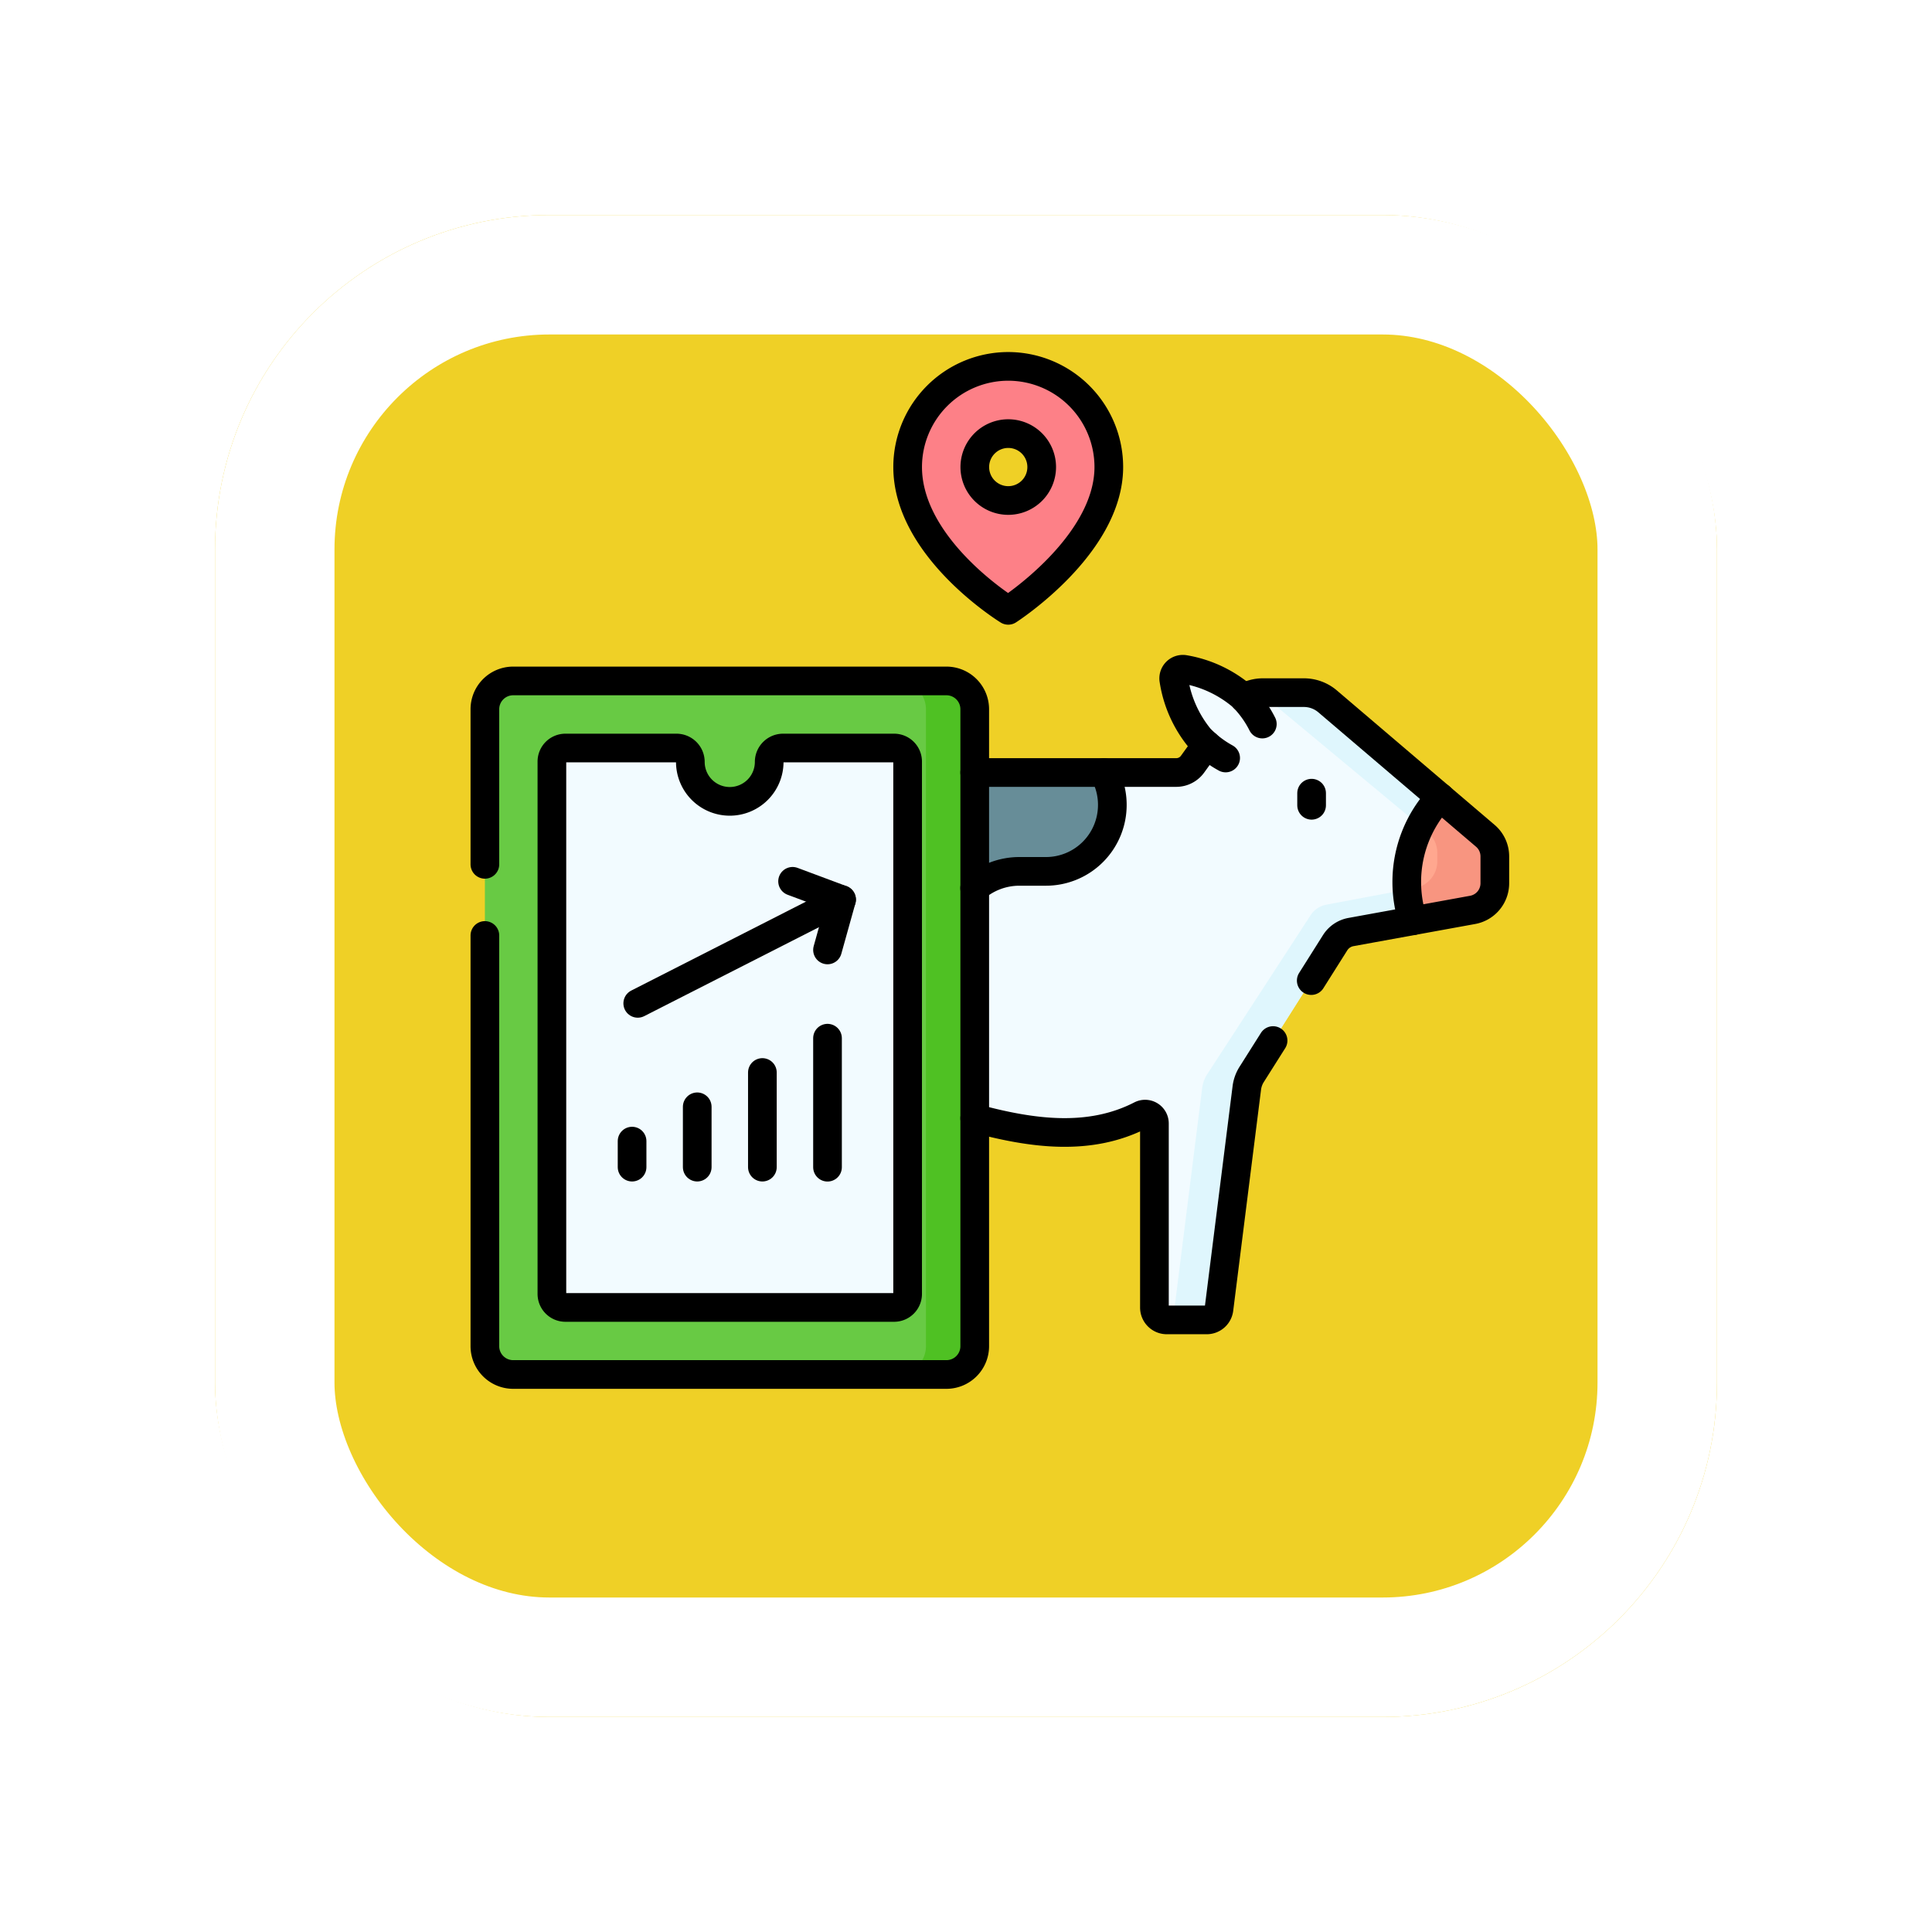<svg xmlns="http://www.w3.org/2000/svg" xmlns:xlink="http://www.w3.org/1999/xlink" width="80.865" height="80.865" viewBox="0 0 80.865 80.865">
  <defs>
    <filter id="Rectángulo_402588" x="0" y="0" width="80.865" height="80.865" filterUnits="userSpaceOnUse">
      <feOffset dy="3" input="SourceAlpha"/>
      <feGaussianBlur stdDeviation="3" result="blur"/>
      <feFlood flood-opacity="0.161"/>
      <feComposite operator="in" in2="blur"/>
      <feComposite in="SourceGraphic"/>
    </filter>
    <clipPath id="clip-path">
      <path id="path2877" d="M0-682.665H43.551v43.551H0Z" transform="translate(0 682.665)"/>
    </clipPath>
  </defs>
  <g id="Grupo_1213700" data-name="Grupo 1213700" transform="translate(-258.201 -11374)">
    <g id="Grupo_1211544" data-name="Grupo 1211544" transform="translate(-8.949 8550)">
      <g id="Grupo_1099341" data-name="Grupo 1099341" transform="translate(276.15 2830)">
        <g transform="matrix(1, 0, 0, 1, -9, -6)" filter="url(#Rectángulo_402588)">
          <g id="Rectángulo_402588-2" data-name="Rectángulo 402588" transform="translate(9 6)" fill="#efd026" stroke="#fff" stroke-width="5">
            <rect width="62.865" height="62.865" rx="14" stroke="none"/>
            <rect x="2.5" y="2.5" width="57.865" height="57.865" rx="11.5" fill="none"/>
          </g>
        </g>
        <g id="g2871" transform="translate(10.657 691.322)">
          <g id="g2873" transform="translate(0 -682.665)">
            <g id="g2875" clip-path="url(#clip-path)">
              <g id="g2881" transform="translate(5.274 14.334)">
                <path id="path2883" d="M-435.041,0h-1.715a1.528,1.528,0,0,0-1.238.633L-439.7,2.995a.84.84,0,0,1-.68.347h-19.9a4.4,4.4,0,0,0-4.4,4.4V25.739a.517.517,0,0,0,.517.517h2.15a.517.517,0,0,0,.517-.517V21.6a.436.436,0,0,1,.234-.386c.859-.451,3.8-2.168,4.044-4.612a.519.519,0,0,1,.45-.459c4.235-.562,10.161,3.977,14.907,1.539a.39.39,0,0,1,.569.346v7.707a.517.517,0,0,0,.517.517h1.673a.517.517,0,0,0,.513-.452l1.163-9.248a1.382,1.382,0,0,1,.2-.566l3.495-5.522a1,1,0,0,1,.663-.447l5.094-.926a1.133,1.133,0,0,0,.93-1.114V6.852a1.133,1.133,0,0,0-.4-.862l-6.6-5.625A1.528,1.528,0,0,0-435.041,0" transform="translate(464.686)" fill="#f2fbff"/>
              </g>
              <g id="g2885" transform="translate(13.368 17.676)">
                <path id="path2887" d="M0-111.417H4.376a2.859,2.859,0,0,0,2.519-1.506l.236-.44a2.859,2.859,0,0,1,2.519-1.506h1.107a2.779,2.779,0,0,0,2.779-2.779,2.77,2.77,0,0,0-.356-1.36H.53Z" transform="translate(0 119.009)" fill="#678d98"/>
              </g>
              <g id="g2889" transform="translate(29.079 14.334)">
                <path id="path2891" d="M-197.165-87.9l-6.6-5.625a1.528,1.528,0,0,0-.991-.365h-1.715a1.529,1.529,0,0,0-.344.04,1.528,1.528,0,0,1,.652.325l6.59,5.476a1.133,1.133,0,0,1,.4.862v.358a1.133,1.133,0,0,1-.93,1.114l-3.719.7a1,1,0,0,0-.663.447L-208.82-77.9a1.381,1.381,0,0,0-.2.566l-1.163,9.248a.516.516,0,0,1-.414.442.517.517,0,0,0,.1.01h1.673a.517.517,0,0,0,.513-.452l1.163-9.248a1.381,1.381,0,0,1,.2-.566l3.495-5.522a1,1,0,0,1,.663-.447l5.094-.926a1.133,1.133,0,0,0,.93-1.114v-1.127a1.133,1.133,0,0,0-.4-.862" transform="translate(210.601 93.89)" fill="#dff6fd"/>
              </g>
              <g id="g2893" transform="translate(39.225 18.713)">
                <path id="path2895" d="M-48.272-23.63l-1.891-1.61a5.181,5.181,0,0,0-1.4,3.547,5.192,5.192,0,0,0,.259,1.621l2.5-.454a1.133,1.133,0,0,0,.93-1.114v-1.127a1.133,1.133,0,0,0-.4-.862" transform="translate(51.561 25.24)" fill="#ffa78f"/>
              </g>
              <g id="g2897" transform="translate(39.236 18.713)">
                <path id="path2899" d="M-48.12-23.63l-1.891-1.61a5.219,5.219,0,0,0-.838,1.2l.316.263a1.133,1.133,0,0,1,.4.862v.358a1.133,1.133,0,0,1-.93,1.114l-.335.063a5.189,5.189,0,0,0,.249,1.31l2.5-.454a1.133,1.133,0,0,0,.93-1.114v-1.127a1.133,1.133,0,0,0-.4-.862" transform="translate(51.399 25.24)" fill="#f89580"/>
              </g>
              <g id="g2901" transform="translate(29.469 13.354)">
                <path id="path2903" d="M-6.794-.128A.383.383,0,0,0-7.25.319,5.057,5.057,0,0,0-6.165,2.75c.972.993,2.16,1.406,2.653.924S-3.408,2-4.38,1A5.038,5.038,0,0,0-6.794-.128" transform="translate(7.257 0.137)" fill="#f2fbff"/>
              </g>
              <g id="g2905" transform="translate(0.638 13.845)">
                <path id="path2907" d="M0-17.385V9.274a1.185,1.185,0,0,0,1.185,1.185H19.318A1.185,1.185,0,0,0,20.5,9.274V-17.385a1.185,1.185,0,0,0-1.185-1.185H1.185A1.185,1.185,0,0,0,0-17.385" transform="translate(0 18.569)" fill="#68ca44"/>
              </g>
              <g id="g2909" transform="translate(17.914 13.845)">
                <path id="path2911" d="M-29.958,0H-32a1.185,1.185,0,0,1,1.185,1.185V27.844A1.185,1.185,0,0,1-32,29.028h2.041a1.185,1.185,0,0,0,1.185-1.185V1.185A1.185,1.185,0,0,0-29.958,0" transform="translate(32)" fill="#4fc123"/>
              </g>
              <g id="g2913" transform="translate(18.333 0.678)">
                <path id="path2915" d="M-61.789-82.386a1.4,1.4,0,0,1-1.4-1.4,1.4,1.4,0,0,1,1.4-1.4,1.4,1.4,0,0,1,1.4,1.4,1.4,1.4,0,0,1-1.4,1.4m0-5.614A4.215,4.215,0,0,0-66-83.789c0,3.418,4.21,6,4.21,6s4.21-2.7,4.21-6A4.215,4.215,0,0,0-61.789-88" transform="translate(66 88)" fill="#fd8087"/>
              </g>
              <g id="g2917" transform="translate(3.445 16.652)">
                <path id="path2919" d="M-210.189,0h-4.647a.582.582,0,0,0-.582.582,1.65,1.65,0,0,1-1.65,1.65,1.65,1.65,0,0,1-1.65-1.65A.582.582,0,0,0-219.3,0h-4.647a.566.566,0,0,0-.566.566V22.849a.566.566,0,0,0,.566.566h13.757a.566.566,0,0,0,.566-.566V.566A.566.566,0,0,0-210.189,0" transform="translate(224.511)" fill="#f2fbff"/>
              </g>
              <g id="g2921" transform="translate(21.14 17.676)">
                <path id="path2923" d="M-79.352,0A2.769,2.769,0,0,1-79,1.36a2.779,2.779,0,0,1-2.779,2.779h-1.107a2.854,2.854,0,0,0-1.877.7" transform="translate(84.76)" fill="none" stroke="#000" stroke-linecap="round" stroke-linejoin="round" stroke-miterlimit="10" stroke-width="1.2"/>
              </g>
              <g id="g2925" transform="translate(21.14 16.514)">
                <path id="path2927" d="M0-17.064H8.437a.84.84,0,0,0,.68-.348l.589-.815" transform="translate(0 18.227)" fill="none" stroke="#000" stroke-linecap="round" stroke-linejoin="round" stroke-miterlimit="10" stroke-width="1.2"/>
              </g>
              <g id="g2929" transform="translate(32.409 14.334)">
                <path id="path2931" d="M0-3.308a1.511,1.511,0,0,1,.8-.225H2.51a1.528,1.528,0,0,1,.991.365l6.6,5.625a1.133,1.133,0,0,1,.4.863V4.446a1.132,1.132,0,0,1-.93,1.114L4.48,6.487a.994.994,0,0,0-.663.447l-1,1.585" transform="translate(0 3.533)" fill="none" stroke="#000" stroke-linecap="round" stroke-linejoin="round" stroke-miterlimit="10" stroke-width="1.2"/>
              </g>
              <g id="g2933" transform="translate(21.14 28.898)">
                <path id="path2935" d="M0-47.684c2.382.645,4.79.982,6.953-.128a.39.39,0,0,1,.569.345v7.707a.517.517,0,0,0,.517.517H9.712a.516.516,0,0,0,.512-.453l1.164-9.248a1.381,1.381,0,0,1,.2-.567l.9-1.424" transform="translate(0 50.933)" fill="none" stroke="#000" stroke-linecap="round" stroke-linejoin="round" stroke-miterlimit="10" stroke-width="1.2"/>
              </g>
              <g id="g2937" transform="translate(35.241 18.542)">
                <path id="path2939" d="M0,0V.507" fill="none" stroke="#000" stroke-linecap="round" stroke-linejoin="round" stroke-miterlimit="10" stroke-width="1.2"/>
              </g>
              <g id="g2941" transform="translate(39.225 18.713)">
                <path id="path2943" d="M-20.525,0a5.181,5.181,0,0,0-1.4,3.547,5.193,5.193,0,0,0,.259,1.621" transform="translate(21.924)" fill="none" stroke="#000" stroke-linecap="round" stroke-linejoin="round" stroke-miterlimit="10" stroke-width="1.2"/>
              </g>
              <g id="g2945" transform="translate(29.469 13.354)">
                <path id="path2947" d="M-54.428-33.662a4.486,4.486,0,0,0-.832-1.154,5.038,5.038,0,0,0-2.414-1.131.383.383,0,0,0-.456.448,5.059,5.059,0,0,0,1.085,2.431,4.535,4.535,0,0,0,1.082.827" transform="translate(58.137 35.956)" fill="none" stroke="#000" stroke-linecap="round" stroke-linejoin="round" stroke-miterlimit="10" stroke-width="1.2"/>
              </g>
              <g id="g2949" transform="translate(0.638 13.845)">
                <path id="path2951" d="M0-156.337v17.19a1.185,1.185,0,0,0,1.185,1.185H19.318a1.185,1.185,0,0,0,1.185-1.185v-26.659a1.185,1.185,0,0,0-1.185-1.185H1.185A1.185,1.185,0,0,0,0-165.806v6.491" transform="translate(0 166.99)" fill="none" stroke="#000" stroke-linecap="round" stroke-linejoin="round" stroke-miterlimit="10" stroke-width="1.2"/>
              </g>
              <g id="g2953" transform="translate(18.333 0.678)">
                <path id="path2955" d="M-61.789-82.386a1.4,1.4,0,0,1-1.4-1.4,1.4,1.4,0,0,1,1.4-1.4,1.4,1.4,0,0,1,1.4,1.4A1.4,1.4,0,0,1-61.789-82.386Zm0-5.614A4.215,4.215,0,0,0-66-83.789c0,3.418,4.21,6,4.21,6s4.21-2.7,4.21-6A4.215,4.215,0,0,0-61.789-88Z" transform="translate(66 88)" fill="none" stroke="#000" stroke-linecap="round" stroke-linejoin="round" stroke-miterlimit="10" stroke-width="1.2"/>
              </g>
              <g id="g2957" transform="translate(3.445 16.652)">
                <path id="path2959" d="M-210.189,0h-4.647a.582.582,0,0,0-.582.582,1.65,1.65,0,0,1-1.65,1.65,1.65,1.65,0,0,1-1.65-1.65A.582.582,0,0,0-219.3,0h-4.647a.566.566,0,0,0-.566.566V22.849a.566.566,0,0,0,.566.566h13.757a.566.566,0,0,0,.566-.566V.566A.566.566,0,0,0-210.189,0Z" transform="translate(224.511)" fill="none" stroke="#000" stroke-linecap="round" stroke-linejoin="round" stroke-miterlimit="10" stroke-width="1.2"/>
              </g>
              <g id="g2961" transform="translate(6.799 33.105)">
                <path id="path2963" d="M0,0V1.089" fill="none" stroke="#000" stroke-linecap="round" stroke-linejoin="round" stroke-miterlimit="10" stroke-width="1.2"/>
              </g>
              <g id="g2965" transform="translate(9.526 31.669)">
                <path id="path2967" d="M0,0V2.525" fill="none" stroke="#000" stroke-linecap="round" stroke-linejoin="round" stroke-miterlimit="10" stroke-width="1.2"/>
              </g>
              <g id="g2969" transform="translate(12.253 30.233)">
                <path id="path2971" d="M0,0V3.961" fill="none" stroke="#000" stroke-linecap="round" stroke-linejoin="round" stroke-miterlimit="10" stroke-width="1.2"/>
              </g>
              <g id="g2973" transform="translate(14.979 28.797)">
                <path id="path2975" d="M0,0V5.4" fill="none" stroke="#000" stroke-linecap="round" stroke-linejoin="round" stroke-miterlimit="10" stroke-width="1.2"/>
              </g>
              <g id="g2977" transform="translate(7.036 22.996)">
                <path id="path2979" d="M0-63.733l8.532-4.343" transform="translate(0 68.076)" fill="none" stroke="#000" stroke-linecap="round" stroke-linejoin="round" stroke-miterlimit="10" stroke-width="1.2"/>
              </g>
              <g id="g2981" transform="translate(13.517 22.231)">
                <path id="path2983" d="M0,0,2.05.765,1.462,2.872" fill="none" stroke="#000" stroke-linecap="round" stroke-linejoin="round" stroke-miterlimit="10" stroke-width="1.2"/>
              </g>
            </g>
          </g>
        </g>
      </g>
    </g>
  </g>
</svg>
